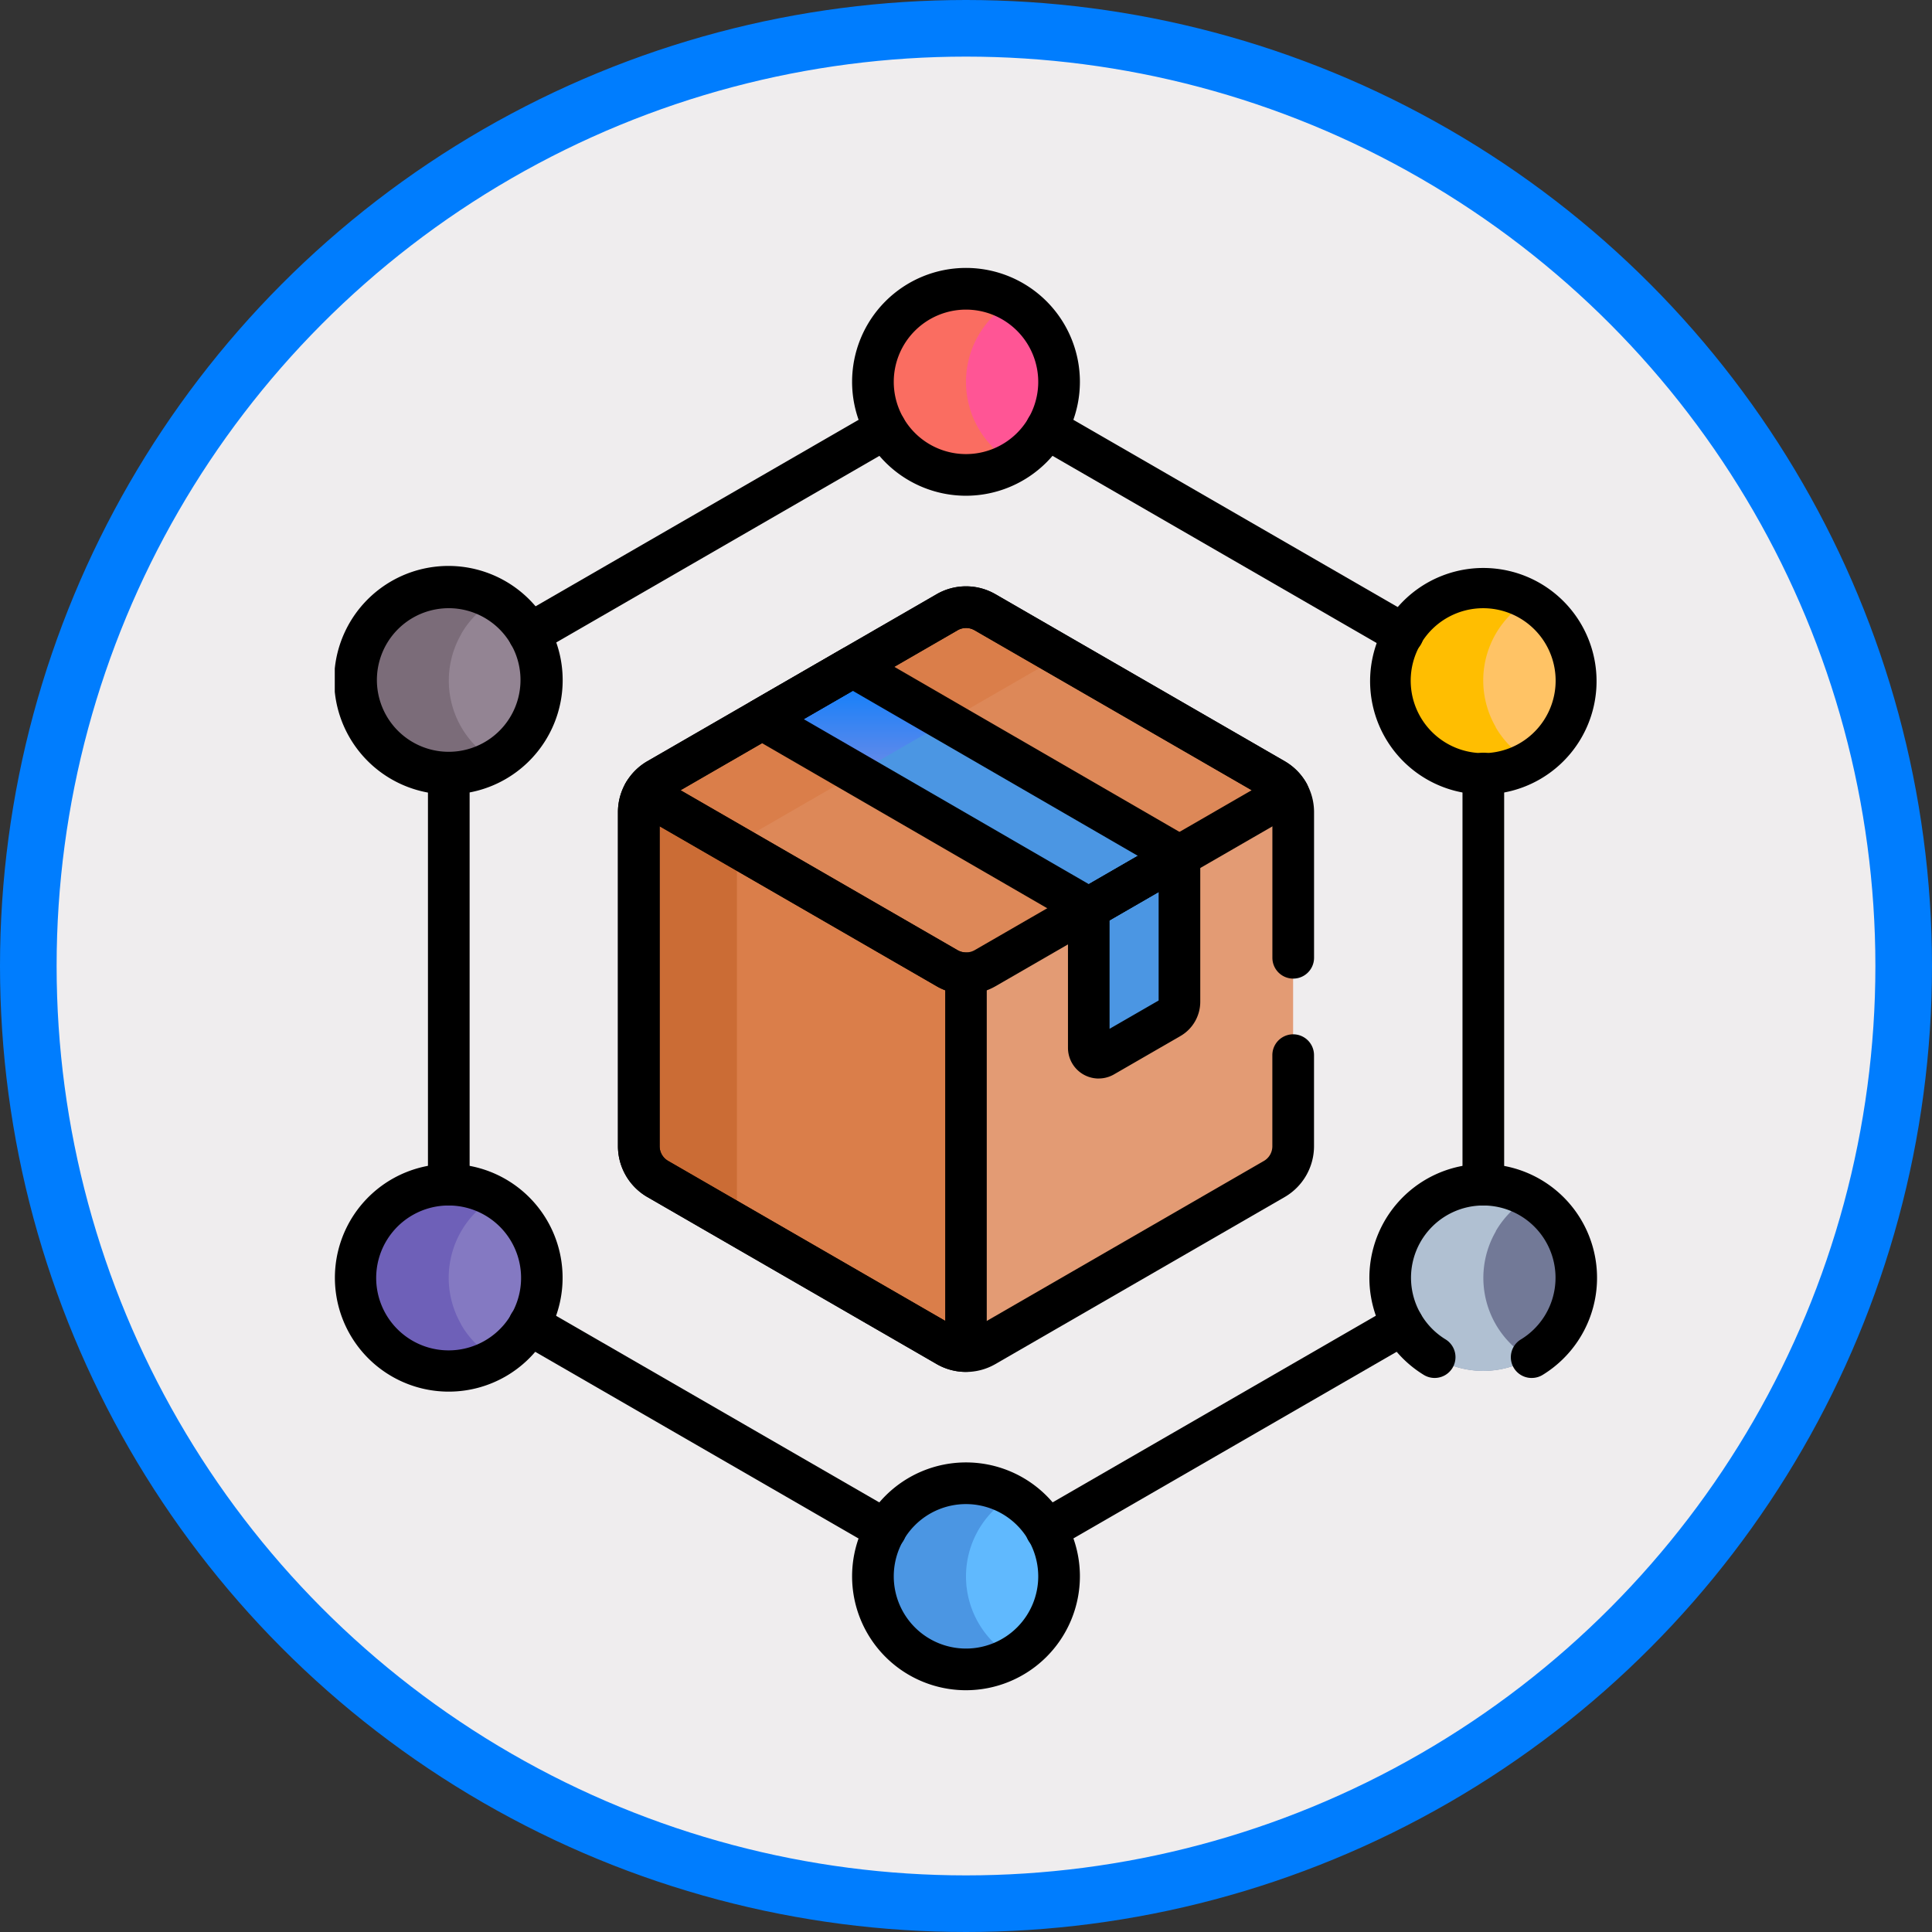 <svg xmlns="http://www.w3.org/2000/svg" xmlns:xlink="http://www.w3.org/1999/xlink" width="102.38" height="102.38" viewBox="0 0 102.38 102.38">
  <rect x="0" y="0" width="102.38" height="102.38" fill="#333333" stroke="none"/>
  <defs>
    <clipPath id="clip-path">
      <rect id="Rectángulo_403529" data-name="Rectángulo 403529" width="66.899" height="75.375" fill="none"/>
    </clipPath>
    <linearGradient id="linear-gradient" x1="0.5" x2="0.5" y2="1" gradientUnits="objectBoundingBox">
      <stop offset="0" stop-color="#007dfe"/>
      <stop offset="1" stop-color="#6b8be8"/>
    </linearGradient>
  </defs>
  <g id="Grupo_1102230" data-name="Grupo 1102230" transform="translate(-748.811 -925.102)">
    <circle id="Elipse_11614" data-name="Elipse 11614" cx="49.69" cy="49.69" r="49.69" transform="translate(750.311 926.602)" fill="#efedee" stroke="#007dfe" stroke-miterlimit="10" stroke-width="3"/>
    <g id="Grupo_1101929" data-name="Grupo 1101929" transform="translate(766.551 939.3)">
      <g id="Grupo_1101929-2" data-name="Grupo 1101929" clip-path="url(#clip-path)">
        <path id="Trazado_913222" data-name="Trazado 913222" d="M311.31,252.069l-17.077,9.544v19.2l.963.819a2,2,0,0,0,1-.269l15.334-8.853a2.006,2.006,0,0,0,1-1.737V253.072a2,2,0,0,0-.269-1Z" transform="translate(-261.746 -224.238)" fill="#e39b74"/>
        <path id="Trazado_913223" data-name="Trazado 913223" d="M189.6,272.522l-.312.188-.393.878v19.283l11.59,6.691a2,2,0,0,0,1,.269V279.808l-.374-.872Z" transform="translate(-168.042 -242.432)" fill="#da7e4a"/>
        <path id="Trazado_913224" data-name="Trazado 913224" d="M151.108,274.3V255.9a2.085,2.085,0,0,1,.547-1.407l-4.349-2.423h-1.129a2,2,0,0,0-.269,1v17.706a2.005,2.005,0,0,0,1,1.737l4.319,2.494a2.085,2.085,0,0,1-.123-.7" transform="translate(-129.798 -224.237)" fill="#cb6c35"/>
        <path id="Trazado_913225" data-name="Trazado 913225" d="M268.149,14.932a4.932,4.932,0,1,0-4.932,4.932,4.932,4.932,0,0,0,4.932-4.932" transform="translate(-229.768 -8.896)" fill="#ff5595"/>
        <path id="Trazado_913226" data-name="Trazado 913226" d="M268.149,588.265a4.932,4.932,0,1,0-4.932,4.932,4.932,4.932,0,0,0,4.932-4.932" transform="translate(-229.768 -518.926)" fill="#60b9fe"/>
        <path id="Trazado_913227" data-name="Trazado 913227" d="M17.417,153.988a4.932,4.932,0,1,0,1.805,6.737,4.932,4.932,0,0,0-1.805-6.737" transform="translate(-8.912 -136.397)" fill="#938493"/>
        <path id="Trazado_913228" data-name="Trazado 913228" d="M513.937,440.654a4.932,4.932,0,1,0,1.805,6.737,4.932,4.932,0,0,0-1.805-6.737" transform="translate(-450.611 -391.412)" fill="#727997"/>
        <path id="Trazado_913229" data-name="Trazado 913229" d="M12.484,440.654a4.932,4.932,0,1,0,6.737,1.805,4.932,4.932,0,0,0-6.737-1.805" transform="translate(-8.912 -391.412)" fill="#8479c2"/>
        <path id="Trazado_913230" data-name="Trazado 913230" d="M509,153.988a4.932,4.932,0,1,0,6.737,1.805A4.932,4.932,0,0,0,509,153.988" transform="translate(-450.61 -136.397)" fill="#ffc365"/>
        <path id="Trazado_913231" data-name="Trazado 913231" d="M263.217,14.932a4.928,4.928,0,0,1,2.466-4.27,4.932,4.932,0,1,0,0,8.541,4.928,4.928,0,0,1-2.466-4.27" transform="translate(-229.767 -8.896)" fill="#fa6d61"/>
        <path id="Trazado_913232" data-name="Trazado 913232" d="M263.217,588.265a4.928,4.928,0,0,1,2.466-4.27,4.932,4.932,0,1,0,0,8.541,4.928,4.928,0,0,1-2.466-4.27" transform="translate(-229.767 -518.926)" fill="#4b96e3"/>
        <path id="Trazado_913233" data-name="Trazado 913233" d="M15.611,155.793a4.907,4.907,0,0,1,1.806-1.8h0a4.932,4.932,0,1,0,0,8.542,4.932,4.932,0,0,1-1.8-6.736" transform="translate(-8.912 -136.397)" fill="#7b6c79"/>
        <path id="Trazado_913234" data-name="Trazado 913234" d="M512.132,442.459a4.905,4.905,0,0,1,1.806-1.8h0a4.932,4.932,0,1,0,0,8.542,4.932,4.932,0,0,1-1.8-6.736" transform="translate(-450.611 -391.412)" fill="#b0c0d2"/>
        <path id="Trazado_913235" data-name="Trazado 913235" d="M15.611,447.4a4.932,4.932,0,0,1,1.8-6.736,4.931,4.931,0,1,0,0,8.542h0a4.906,4.906,0,0,1-1.806-1.8" transform="translate(-8.912 -391.417)" fill="#6e60b8"/>
        <path id="Trazado_913236" data-name="Trazado 913236" d="M512.132,160.729a4.932,4.932,0,0,1,1.8-6.736,4.931,4.931,0,1,0,0,8.542h0a4.907,4.907,0,0,1-1.806-1.8" transform="translate(-450.611 -136.402)" fill="#ffbe01"/>
        <path id="Trazado_913237" data-name="Trazado 913237" d="M219.945,190.235l-11.863-6.849-16.673,10.029-.13.291,11.323,6.537a2.014,2.014,0,0,0,2.014,0l16.064-9.274a2,2,0,0,0-.734-.734" transform="translate(-170.159 -163.138)" fill="#dd8858"/>
        <path id="Trazado_913238" data-name="Trazado 913238" d="M154.315,174.684l15.941-9.2c.057-.033.116-.062.175-.089l-4.016-2.319a2.006,2.006,0,0,0-2.006,0l-5,2.887-.175.417-3.6,2.208-1.03.148-5.53,3.193a2,2,0,0,0-.734.734l5.123,2.958a2.083,2.083,0,0,1,.85-.934" transform="translate(-131.963 -144.828)" fill="#da7e4a"/>
        <path id="Trazado_913239" data-name="Trazado 913239" d="M366.7,282.176h-.535l-3.975,2.226-.294.548v7.4a.524.524,0,0,0,.786.454l3.524-2.034a.994.994,0,0,0,.5-.861v-7.73Z" transform="translate(-321.942 -251.02)" fill="#4b96e3"/>
        <path id="Trazado_913240" data-name="Trazado 913240" d="M264.972,222.822l-12.727-7.367-4.7,2.83,12.627,7.309v0Z" transform="translate(-220.209 -191.667)" fill="#4b96e3"/>
        <path id="Trazado_913241" data-name="Trazado 913241" d="M214.876,194.284l-5-2.9-4.8,2.773,5,2.9Z" transform="translate(-182.429 -170.257)" fill="url(#linear-gradient)"/>
        <path id="Trazado_913242" data-name="Trazado 913242" d="M254.32,12.072a6.036,6.036,0,1,1,6.036-6.036,6.043,6.043,0,0,1-6.036,6.036m0-9.863a3.828,3.828,0,1,0,3.828,3.828,3.832,3.832,0,0,0-3.828-3.828" transform="translate(-220.87)"/>
        <path id="Trazado_913243" data-name="Trazado 913243" d="M254.32,585.4a6.036,6.036,0,1,1,6.036-6.036,6.043,6.043,0,0,1-6.036,6.036m0-9.864a3.828,3.828,0,1,0,3.828,3.828,3.832,3.832,0,0,0-3.828-3.828" transform="translate(-220.87 -510.03)"/>
        <path id="Trazado_913244" data-name="Trazado 913244" d="M6.029,155.419A6.054,6.054,0,1,1,7.6,155.21a6.067,6.067,0,0,1-1.572.208m.016-9.868a3.851,3.851,0,0,0-1,.132,3.805,3.805,0,1,0,1-.132" transform="translate(0 -127.519)"/>
        <path id="Trazado_913245" data-name="Trazado 913245" d="M6.048,442.049a6.033,6.033,0,1,1,3.008-.808,6.04,6.04,0,0,1-3.008.808m-.016-9.864a3.839,3.839,0,1,0,1,.132,3.845,3.845,0,0,0-1-.132m-2.46-.442h0Z" transform="translate(0 -382.502)"/>
        <path id="Trazado_913246" data-name="Trazado 913246" d="M502.568,155.387a6.065,6.065,0,0,1-1.572-.208,6,6,0,1,1,1.572.208m-.016-9.868a3.84,3.84,0,1,0,1,.132,3.845,3.845,0,0,0-1-.132m-2.46-.442h0Z" transform="translate(-441.698 -127.487)"/>
        <path id="Trazado_913247" data-name="Trazado 913247" d="M351.6,80.1a1.1,1.1,0,0,1-.551-.148L332.18,69.056a1.1,1.1,0,1,1,1.1-1.912l18.87,10.894A1.1,1.1,0,0,1,351.6,80.1" transform="translate(-295.012 -59.599)"/>
        <path id="Trazado_913248" data-name="Trazado 913248" d="M542.315,256.658a1.1,1.1,0,0,1-1.1-1.1V233.765a1.1,1.1,0,1,1,2.208,0v21.789a1.1,1.1,0,0,1-1.1,1.1" transform="translate(-481.455 -206.972)"/>
        <path id="Trazado_913249" data-name="Trazado 913249" d="M332.733,510.1a1.1,1.1,0,0,1-.553-2.061l18.87-10.895a1.1,1.1,0,0,1,1.1,1.912l-18.87,10.895a1.1,1.1,0,0,1-.551.148" transform="translate(-295.012 -442.121)"/>
        <path id="Trazado_913250" data-name="Trazado 913250" d="M103.34,510.1a1.1,1.1,0,0,1-.551-.148l-18.87-10.895a1.1,1.1,0,0,1,1.1-1.912l18.87,10.895a1.1,1.1,0,0,1-.553,2.061" transform="translate(-74.162 -442.12)"/>
        <path id="Trazado_913251" data-name="Trazado 913251" d="M45.794,256.659a1.1,1.1,0,0,1-1.1-1.1V233.766a1.1,1.1,0,1,1,2.208,0v21.789a1.1,1.1,0,0,1-1.1,1.1" transform="translate(-39.756 -206.973)"/>
        <path id="Trazado_913252" data-name="Trazado 913252" d="M84.473,80.1a1.1,1.1,0,0,1-.553-2.061l18.87-10.894a1.1,1.1,0,1,1,1.1,1.912L85.023,79.951a1.1,1.1,0,0,1-.551.148" transform="translate(-74.162 -59.598)"/>
        <path id="Trazado_913253" data-name="Trazado 913253" d="M156.513,174.422a3.118,3.118,0,0,1-1.559-.417l-16.064-9.274a1.1,1.1,0,0,1-.4-1.508,3.112,3.112,0,0,1,1.138-1.138l15.334-8.853a3.12,3.12,0,0,1,3.11,0l15.334,8.853a3.113,3.113,0,0,1,1.138,1.139,1.1,1.1,0,0,1-.4,1.508l-16.063,9.274a3.118,3.118,0,0,1-1.559.417m-.455-2.329a.913.913,0,0,0,.91,0l14.676-8.473-14.68-8.476a.9.9,0,0,0-.9,0l-14.68,8.476Z" transform="translate(-123.064 -135.944)"/>
        <path id="Trazado_913254" data-name="Trazado 913254" d="M213.491,196.4a1.1,1.1,0,0,1-.552-.148l-.053-.033-17.264-9.993a1.1,1.1,0,0,1,0-1.912l4.8-2.773a1.1,1.1,0,0,1,1.105,0l17.317,10.024a1.1,1.1,0,0,1,0,1.912l-4.8,2.774a1.1,1.1,0,0,1-.552.148m-15.11-11.128,15.112,8.747,2.6-1.5-15.112-8.747Z" transform="translate(-173.533 -161.362)"/>
        <path id="Trazado_913255" data-name="Trazado 913255" d="M154.351,273.845a3.113,3.113,0,0,1-1.555-.417l-15.334-8.853a3.118,3.118,0,0,1-1.555-2.693V244.177a3.114,3.114,0,0,1,.417-1.555,1.1,1.1,0,0,1,1.508-.4l16.064,9.274a.911.911,0,0,0,.455.122,1.1,1.1,0,0,1,1.1,1.1v20.023a1.1,1.1,0,0,1-1.1,1.1m-16.235-28.914v16.952a.9.9,0,0,0,.451.781l14.681,8.476V253.62a3.121,3.121,0,0,1-.455-.216Z" transform="translate(-120.901 -215.342)"/>
        <path id="Trazado_913256" data-name="Trazado 913256" d="M353.527,285.08a1.626,1.626,0,0,1-1.628-1.627v-7.4a1.1,1.1,0,0,1,.552-.956l4.8-2.774a1.106,1.106,0,0,1,1.658.957v7.73a2.1,2.1,0,0,1-1.049,1.817l-3.523,2.034a1.627,1.627,0,0,1-.814.217m.58-8.388v5.755l2.6-1.5v-5.756Z" transform="translate(-313.045 -242.125)"/>
        <path id="Trazado_913257" data-name="Trazado 913257" d="M505.144,441.325a1.1,1.1,0,0,1-.577-2.046,3.829,3.829,0,1,0-4,0,1.1,1.1,0,0,1-1.153,1.883,6.032,6.032,0,1,1,6.3,0,1.1,1.1,0,0,1-.575.162" transform="translate(-441.706 -382.502)"/>
        <path id="Trazado_913258" data-name="Trazado 913258" d="M154.352,194.445a3.109,3.109,0,0,1-1.555-.415l-15.334-8.853a3.119,3.119,0,0,1-1.555-2.693V164.778a3.119,3.119,0,0,1,1.555-2.693l15.334-8.853a3.117,3.117,0,0,1,3.11,0l15.334,8.853a3.119,3.119,0,0,1,1.555,2.693V172.5a1.1,1.1,0,1,1-2.208,0v-7.727a.9.9,0,0,0-.451-.781L154.8,155.144a.9.9,0,0,0-.9,0L138.567,164a.9.9,0,0,0-.451.781v17.706a.9.9,0,0,0,.451.781l15.334,8.853a.9.9,0,0,0,.9,0l15.334-8.853a.9.9,0,0,0,.451-.781v-4.827a1.1,1.1,0,1,1,2.208,0v4.827a3.119,3.119,0,0,1-1.555,2.693l-15.334,8.853a3.11,3.11,0,0,1-1.555.415" transform="translate(-120.902 -135.944)"/>
      </g>
    </g>
  </g>
</svg>
